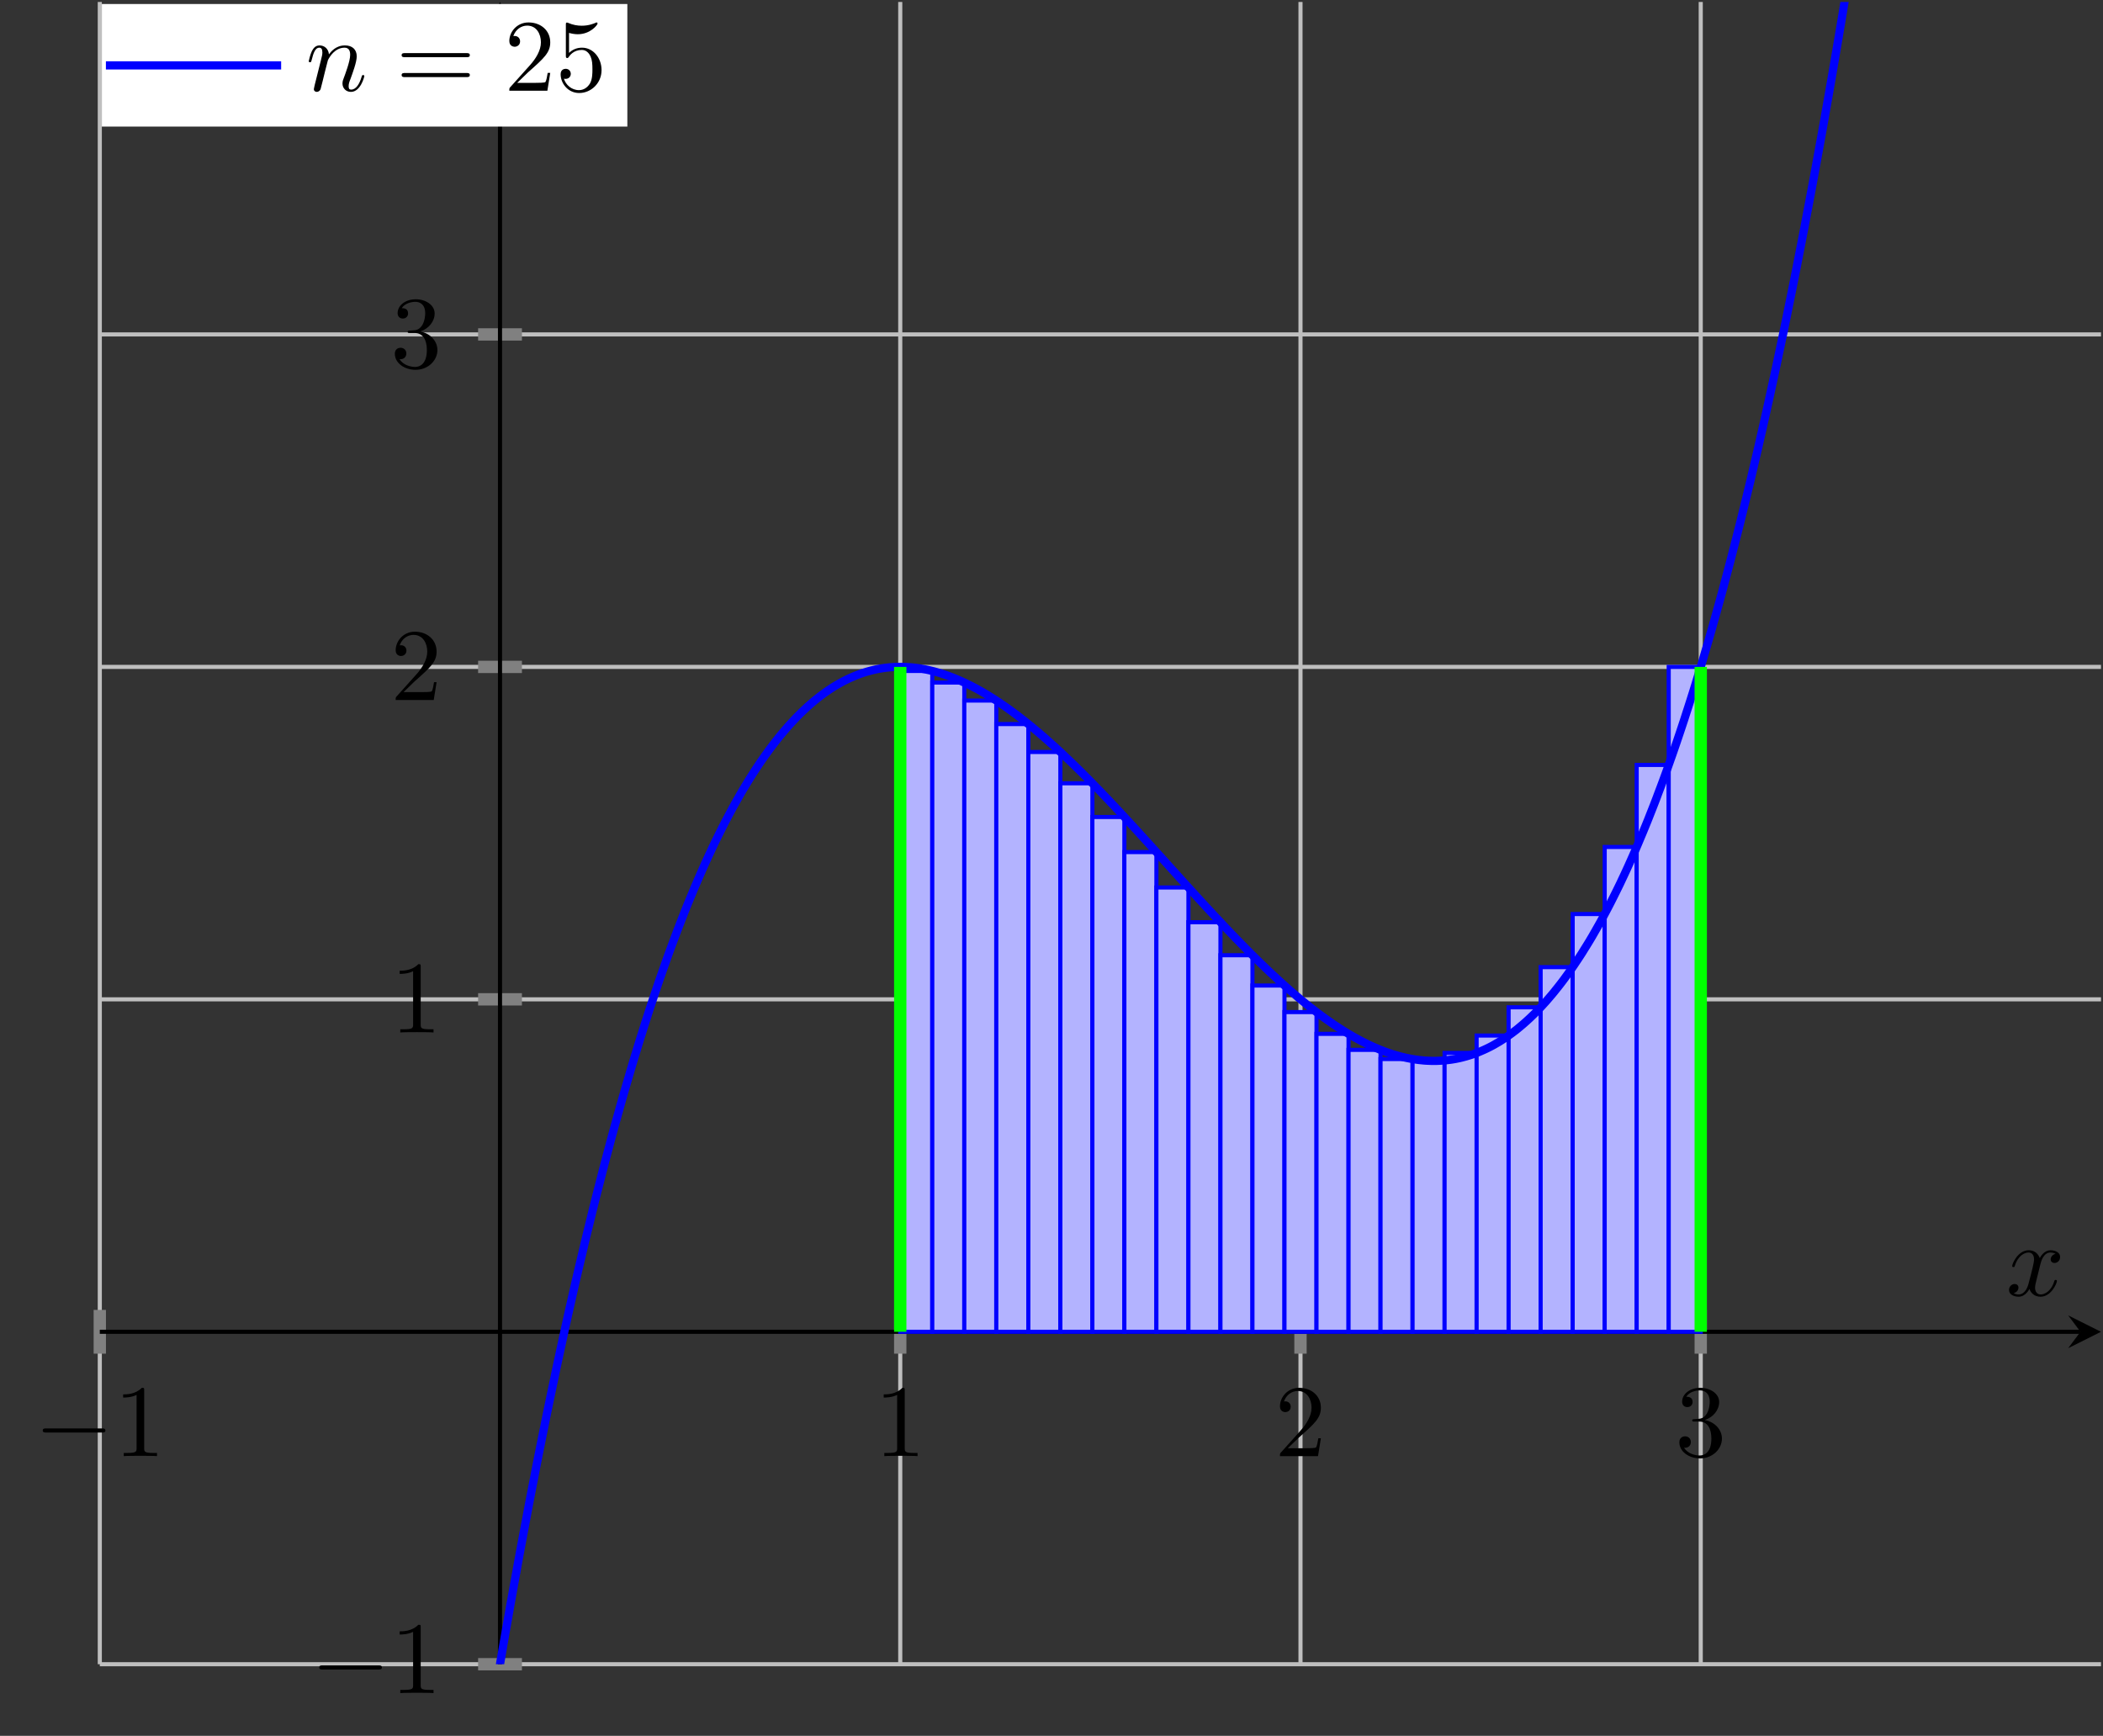 <?xml version='1.0' encoding='UTF-8'?>
<!-- This file was generated by dvisvgm 3.2.2 -->
<svg version='1.1' xmlns='http://www.w3.org/2000/svg' xmlns:xlink='http://www.w3.org/1999/xlink' width='306.234pt' height='252.803pt' viewBox='0 -168.535 204.156 168.535'>
<rect x="0" y="-168.535" width="204.156" height="168.535" fill="#333333" stroke="none"/>
<defs>
<clipPath id='clip1'>
<path d='M9.688 6.953H203.961V168.344H9.688Z'/>
</clipPath>
</defs>
<g id='page1'>
<g transform='matrix(1 0 0 -1 0 0)'>
<path d='M9.688 6.953V168.344M87.394 6.953V168.344M126.25 6.953V168.344M165.105 6.953V168.344' stroke='#bfbfbf' fill='none' stroke-width='.399' stroke-miterlimit='10'/>
<path d='M9.688 6.953H203.961M9.688 71.508H203.961M9.688 103.785H203.961M9.688 136.066H203.961' stroke='#bfbfbf' fill='none' stroke-width='.399' stroke-miterlimit='10'/>
<path d='M9.688 37.105V41.355M87.394 37.105V41.355M126.25 37.105V41.355M165.105 37.105V41.355' stroke='#808080' fill='none' stroke-width='1.196' stroke-miterlimit='10'/>
<path d='M46.414 6.953H50.668M46.414 71.508H50.668M46.414 103.785H50.668M46.414 136.066H50.668' stroke='#808080' fill='none' stroke-width='1.196' stroke-miterlimit='10'/>
<path d='M9.688 39.23H201.969' stroke='#000' fill='none' stroke-width='.399' stroke-miterlimit='10'/>
<path d='M203.961 39.23L200.773 40.824L201.969 39.23L200.773 37.637'/>
<path d='M48.539 6.953V166.352' stroke='#000' fill='none' stroke-width='.399' stroke-miterlimit='10'/>
<path d='M48.539 168.344L46.945 165.156L48.539 166.352L50.133 165.156'/>
<path d='M9.883 29.448C10.053 29.448 10.232 29.448 10.232 29.648C10.232 29.847 10.053 29.847 9.883 29.847H4.496C4.327 29.847 4.148 29.847 4.148 29.648C4.148 29.448 4.327 29.448 4.496 29.448H9.883Z'/>
<path d='M13.997 33.531C13.997 33.77 13.997 33.79 13.768 33.79C13.15 33.153 12.274 33.153 11.955 33.153V32.844C12.155 32.844 12.742 32.844 13.26 33.103V27.945C13.26 27.586 13.23 27.467 12.334 27.467H12.015V27.158C12.364 27.188 13.23 27.188 13.628 27.188S14.893 27.188 15.242 27.158V27.467H14.923C14.027 27.467 13.997 27.576 13.997 27.945V33.531Z'/>
<path d='M87.831 33.531C87.831 33.77 87.831 33.79 87.602 33.79C86.984 33.153 86.108 33.153 85.789 33.153V32.844C85.989 32.844 86.576 32.844 87.094 33.103V27.945C87.094 27.586 87.064 27.467 86.168 27.467H85.849V27.158C86.198 27.188 87.064 27.188 87.462 27.188S88.727 27.188 89.075 27.158V27.467H88.757C87.861 27.467 87.831 27.576 87.831 27.945V33.531Z'/>
<path d='M125.023 27.925L126.078 28.95C127.632 30.325 128.229 30.863 128.229 31.858C128.229 32.994 127.333 33.79 126.118 33.79C124.993 33.79 124.256 32.874 124.256 31.988C124.256 31.43 124.754 31.43 124.784 31.43C124.953 31.43 125.301 31.55 125.301 31.958C125.301 32.217 125.122 32.476 124.774 32.476C124.694 32.476 124.674 32.476 124.644 32.466C124.873 33.113 125.411 33.482 125.989 33.482C126.895 33.482 127.323 32.675 127.323 31.858C127.323 31.062 126.825 30.275 126.277 29.658L124.365 27.526C124.256 27.417 124.256 27.397 124.256 27.158H127.951L128.229 28.891H127.981C127.93 28.592 127.861 28.154 127.761 28.005C127.692 27.925 127.034 27.925 126.815 27.925H125.023Z'/>
<path d='M165.5 30.663C166.317 30.932 166.894 31.629 166.894 32.416C166.894 33.233 166.018 33.79 165.062 33.79C164.056 33.79 163.299 33.193 163.299 32.436C163.299 32.107 163.518 31.918 163.807 31.918C164.116 31.918 164.315 32.137 164.315 32.426C164.315 32.924 163.847 32.924 163.698 32.924C164.006 33.412 164.664 33.541 165.022 33.541C165.43 33.541 165.978 33.322 165.978 32.426C165.978 32.306 165.958 31.729 165.699 31.291C165.4 30.813 165.062 30.783 164.813 30.773C164.733 30.763 164.494 30.743 164.425 30.743C164.345 30.733 164.275 30.723 164.275 30.624C164.275 30.514 164.345 30.514 164.514 30.514H164.952C165.769 30.514 166.137 29.837 166.137 28.861C166.137 27.506 165.45 27.218 165.012 27.218C164.584 27.218 163.837 27.387 163.488 27.975C163.837 27.925 164.146 28.144 164.146 28.522C164.146 28.881 163.877 29.08 163.588 29.08C163.349 29.08 163.03 28.94 163.03 28.502C163.03 27.596 163.956 26.939 165.042 26.939C166.257 26.939 167.163 27.845 167.163 28.861C167.163 29.677 166.536 30.454 165.5 30.663Z'/>
<path d='M36.727 6.441C36.896 6.441 37.075 6.441 37.075 6.641C37.075 6.84 36.896 6.84 36.727 6.84H31.339C31.17 6.84 30.991 6.84 30.991 6.641C30.991 6.441 31.17 6.441 31.339 6.441H36.727Z'/>
<path d='M40.841 10.524C40.841 10.764 40.841 10.784 40.612 10.784C39.994 10.146 39.118 10.146 38.799 10.146V9.837C38.999 9.837 39.586 9.837 40.104 10.096V4.938C40.104 4.579 40.074 4.46 39.178 4.46H38.859V4.151C39.208 4.181 40.074 4.181 40.472 4.181C40.871 4.181 41.737 4.181 42.086 4.151V4.46H41.767C40.871 4.46 40.841 4.569 40.841 4.938V10.524Z'/>
<path d='M40.841 74.665C40.841 74.905 40.841 74.925 40.612 74.925C39.994 74.287 39.118 74.287 38.799 74.287V73.978C38.999 73.978 39.586 73.978 40.104 74.237V69.079C40.104 68.72 40.074 68.601 39.178 68.601H38.859V68.292C39.208 68.322 40.074 68.322 40.472 68.322C40.871 68.322 41.737 68.322 42.086 68.292V68.601H41.767C40.871 68.601 40.841 68.71 40.841 69.079V74.665Z'/>
<path d='M39.178 101.337L40.233 102.363C41.787 103.737 42.384 104.275 42.384 105.27C42.384 106.406 41.488 107.203 40.273 107.203C39.148 107.203 38.411 106.286 38.411 105.4C38.411 104.842 38.909 104.842 38.939 104.842C39.108 104.842 39.456 104.962 39.456 105.37C39.456 105.629 39.277 105.888 38.929 105.888C38.849 105.888 38.829 105.888 38.799 105.878C39.028 106.525 39.566 106.894 40.144 106.894C41.05 106.894 41.478 106.087 41.478 105.27C41.478 104.474 40.98 103.687 40.432 103.07L38.521 100.938C38.411 100.829 38.411 100.809 38.411 100.57H42.106L42.384 102.303H42.136C42.086 102.004 42.016 101.566 41.916 101.417C41.847 101.337 41.189 101.337 40.97 101.337H39.178Z'/>
<path d='M40.801 136.353C41.618 136.622 42.195 137.319 42.195 138.106C42.195 138.923 41.319 139.48 40.363 139.48C39.357 139.48 38.6 138.883 38.6 138.126C38.6 137.797 38.819 137.608 39.108 137.608C39.417 137.608 39.616 137.827 39.616 138.116C39.616 138.614 39.148 138.614 38.999 138.614C39.307 139.102 39.965 139.231 40.323 139.231C40.731 139.231 41.279 139.012 41.279 138.116C41.279 137.996 41.259 137.419 41 136.981C40.701 136.503 40.363 136.473 40.114 136.463C40.034 136.453 39.795 136.433 39.726 136.433C39.646 136.423 39.576 136.413 39.576 136.314C39.576 136.204 39.646 136.204 39.815 136.204H40.253C41.07 136.204 41.438 135.527 41.438 134.551C41.438 133.196 40.751 132.908 40.313 132.908C39.885 132.908 39.138 133.077 38.789 133.665C39.138 133.615 39.447 133.834 39.447 134.212C39.447 134.571 39.178 134.77 38.889 134.77C38.65 134.77 38.331 134.63 38.331 134.192C38.331 133.286 39.257 132.629 40.343 132.629C41.558 132.629 42.464 133.535 42.464 134.551C42.464 135.367 41.837 136.144 40.801 136.353Z'/>
<path d='M87.394 39.23V103.391H90.504V39.23Z' fill='#b3b3ff' clip-path='url(#clip1)'/>
<path d='M87.394 39.23V103.391H90.504V39.23Z' stroke='#00f' fill='none' stroke-width='.399' stroke-miterlimit='10' clip-path='url(#clip1)'/>
<path d='M90.504 39.23V102.266H93.613V39.23Z' fill='#b3b3ff' clip-path='url(#clip1)'/>
<path d='M90.504 39.23V102.266H93.613V39.23Z' stroke='#00f' fill='none' stroke-width='.399' stroke-miterlimit='10' clip-path='url(#clip1)'/>
<path d='M93.613 39.23V100.516H96.719V39.23Z' fill='#b3b3ff' clip-path='url(#clip1)'/>
<path d='M93.613 39.23V100.516H96.719V39.23Z' stroke='#00f' fill='none' stroke-width='.399' stroke-miterlimit='10' clip-path='url(#clip1)'/>
<path d='M96.719 39.23V98.234H99.828V39.23Z' fill='#b3b3ff' clip-path='url(#clip1)'/>
<path d='M96.719 39.23V98.234H99.828V39.23Z' stroke='#00f' fill='none' stroke-width='.399' stroke-miterlimit='10' clip-path='url(#clip1)'/>
<path d='M99.828 39.23V95.523H102.938V39.23Z' fill='#b3b3ff' clip-path='url(#clip1)'/>
<path d='M99.828 39.23V95.523H102.938V39.23Z' stroke='#00f' fill='none' stroke-width='.399' stroke-miterlimit='10' clip-path='url(#clip1)'/>
<path d='M102.938 39.23V92.484H106.047V39.23Z' fill='#b3b3ff' clip-path='url(#clip1)'/>
<path d='M102.938 39.23V92.484H106.047V39.23Z' stroke='#00f' fill='none' stroke-width='.399' stroke-miterlimit='10' clip-path='url(#clip1)'/>
<path d='M106.047 39.23V89.211H109.152V39.23Z' fill='#b3b3ff' clip-path='url(#clip1)'/>
<path d='M106.047 39.23V89.211H109.152V39.23Z' stroke='#00f' fill='none' stroke-width='.399' stroke-miterlimit='10' clip-path='url(#clip1)'/>
<path d='M109.152 39.23V85.805H112.262V39.23Z' fill='#b3b3ff' clip-path='url(#clip1)'/>
<path d='M109.152 39.23V85.805H112.262V39.23Z' stroke='#00f' fill='none' stroke-width='.399' stroke-miterlimit='10' clip-path='url(#clip1)'/>
<path d='M112.262 39.23V82.367H115.371V39.23Z' fill='#b3b3ff' clip-path='url(#clip1)'/>
<path d='M112.262 39.23V82.367H115.371V39.23Z' stroke='#00f' fill='none' stroke-width='.399' stroke-miterlimit='10' clip-path='url(#clip1)'/>
<path d='M115.371 39.23V78.996H118.48V39.23Z' fill='#b3b3ff' clip-path='url(#clip1)'/>
<path d='M115.371 39.23V78.996H118.48V39.23Z' stroke='#00f' fill='none' stroke-width='.399' stroke-miterlimit='10' clip-path='url(#clip1)'/>
<path d='M118.48 39.23V75.789H121.586V39.23Z' fill='#b3b3ff' clip-path='url(#clip1)'/>
<path d='M118.48 39.23V75.789H121.586V39.23Z' stroke='#00f' fill='none' stroke-width='.399' stroke-miterlimit='10' clip-path='url(#clip1)'/>
<path d='M121.586 39.23V72.848H124.695V39.23Z' fill='#b3b3ff' clip-path='url(#clip1)'/>
<path d='M121.586 39.23V72.848H124.695V39.23Z' stroke='#00f' fill='none' stroke-width='.399' stroke-miterlimit='10' clip-path='url(#clip1)'/>
<path d='M124.695 39.23V70.27H127.805V39.23Z' fill='#b3b3ff' clip-path='url(#clip1)'/>
<path d='M124.695 39.23V70.27H127.805V39.23Z' stroke='#00f' fill='none' stroke-width='.399' stroke-miterlimit='10' clip-path='url(#clip1)'/>
<path d='M127.805 39.23V68.156H130.914V39.23Z' fill='#b3b3ff' clip-path='url(#clip1)'/>
<path d='M127.805 39.23V68.156H130.914V39.23Z' stroke='#00f' fill='none' stroke-width='.399' stroke-miterlimit='10' clip-path='url(#clip1)'/>
<path d='M130.914 39.23V66.602H134.02V39.23Z' fill='#b3b3ff' clip-path='url(#clip1)'/>
<path d='M130.914 39.23V66.602H134.02V39.23Z' stroke='#00f' fill='none' stroke-width='.399' stroke-miterlimit='10' clip-path='url(#clip1)'/>
<path d='M134.02 39.23V65.711H137.129V39.23Z' fill='#b3b3ff' clip-path='url(#clip1)'/>
<path d='M134.02 39.23V65.711H137.129V39.23Z' stroke='#00f' fill='none' stroke-width='.399' stroke-miterlimit='10' clip-path='url(#clip1)'/>
<path d='M137.129 39.23V65.578H140.238V39.23Z' fill='#b3b3ff' clip-path='url(#clip1)'/>
<path d='M137.129 39.23V65.578H140.238V39.23Z' stroke='#00f' fill='none' stroke-width='.399' stroke-miterlimit='10' clip-path='url(#clip1)'/>
<path d='M140.238 39.23V66.305H143.348V39.23Z' fill='#b3b3ff' clip-path='url(#clip1)'/>
<path d='M140.238 39.23V66.305H143.348V39.23Z' stroke='#00f' fill='none' stroke-width='.399' stroke-miterlimit='10' clip-path='url(#clip1)'/>
<path d='M143.348 39.23V67.992H146.453V39.23Z' fill='#b3b3ff' clip-path='url(#clip1)'/>
<path d='M143.348 39.23V67.992H146.453V39.23Z' stroke='#00f' fill='none' stroke-width='.399' stroke-miterlimit='10' clip-path='url(#clip1)'/>
<path d='M146.453 39.23V70.734H149.562V39.23Z' fill='#b3b3ff' clip-path='url(#clip1)'/>
<path d='M146.453 39.23V70.734H149.562V39.23Z' stroke='#00f' fill='none' stroke-width='.399' stroke-miterlimit='10' clip-path='url(#clip1)'/>
<path d='M149.562 39.23V74.633H152.672V39.23Z' fill='#b3b3ff' clip-path='url(#clip1)'/>
<path d='M149.562 39.23V74.633H152.672V39.23Z' stroke='#00f' fill='none' stroke-width='.399' stroke-miterlimit='10' clip-path='url(#clip1)'/>
<path d='M152.672 39.23V79.789H155.781V39.23Z' fill='#b3b3ff' clip-path='url(#clip1)'/>
<path d='M152.672 39.23V79.789H155.781V39.23Z' stroke='#00f' fill='none' stroke-width='.399' stroke-miterlimit='10' clip-path='url(#clip1)'/>
<path d='M155.781 39.23V86.301H158.887V39.23Z' fill='#b3b3ff' clip-path='url(#clip1)'/>
<path d='M155.781 39.23V86.301H158.887V39.23Z' stroke='#00f' fill='none' stroke-width='.399' stroke-miterlimit='10' clip-path='url(#clip1)'/>
<path d='M158.887 39.23V94.266H161.996V39.23Z' fill='#b3b3ff' clip-path='url(#clip1)'/>
<path d='M158.887 39.23V94.266H161.996V39.23Z' stroke='#00f' fill='none' stroke-width='.399' stroke-miterlimit='10' clip-path='url(#clip1)'/>
<path d='M161.996 39.23V103.785H165.105V39.23Z' fill='#b3b3ff' clip-path='url(#clip1)'/>
<path d='M161.996 39.23V103.785H165.105V39.23Z' stroke='#00f' fill='none' stroke-width='.399' stroke-miterlimit='10' clip-path='url(#clip1)'/>
<path d='M9.688-412.668L9.879-409.441L10.074-406.23L10.27-403.031L10.465-399.848L10.66-396.672L10.852-393.512L11.047-390.363L11.242-387.231L11.438-384.109L11.629-381L11.824-377.902L12.02-374.82L12.215-371.746L12.41-368.688L12.602-365.644L12.797-362.609L12.992-359.59L13.188-356.578L13.383-353.586L13.574-350.602L13.77-347.629L13.965-344.672L14.16-341.727L14.352-338.793L14.547-335.871L14.742-332.961L14.938-330.062L15.133-327.18L15.324-324.309L15.52-321.449L15.715-318.602L15.91-315.766L16.102-312.941L16.297-310.129L16.492-307.332L16.688-304.543L16.883-301.77L17.074-299.004L17.27-296.254L17.465-293.516L17.66-290.789L17.855-288.074L18.047-285.371L18.242-282.68L18.438-280L18.633-277.332L18.824-274.676L19.02-272.031L19.215-269.398L19.41-266.777L19.605-264.172L19.797-261.574L19.992-258.988L20.188-256.414L20.383-253.852L20.578-251.301L20.77-248.762L20.965-246.234L21.16-243.719L21.355-241.215L21.547-238.723L21.742-236.242L21.938-233.773L22.133-231.313L22.328-228.867L22.52-226.43L22.715-224.008L22.91-221.594L23.105-219.191L23.297-216.801L23.492-214.422L23.688-212.055L23.883-209.695L24.078-207.352L24.27-205.016L24.465-202.691L24.66-200.379L24.855-198.078L25.051-195.789L25.242-193.508L25.438-191.242L25.633-188.984L25.828-186.738L26.02-184.5L26.215-182.277L26.41-180.063L26.605-177.859L26.801-175.668L26.992-173.488L27.188-171.316L27.383-169.156L27.578-167.008L27.773-164.871L27.965-162.742L28.16-160.625L28.355-158.52L28.551-156.422L28.742-154.34L28.938-152.262L29.133-150.199L29.328-148.145L29.523-146.102L29.715-144.07L29.91-142.047L30.105-140.035L30.301-138.035L30.492-136.043L30.688-134.063L30.883-132.094L31.078-130.133L31.273-128.184L31.465-126.242L31.66-124.316L31.855-122.395L32.051-120.488L32.246-118.59L32.438-116.699L32.633-114.82L32.828-112.953L33.023-111.094L33.215-109.246L33.41-107.406L33.605-105.578L33.801-103.762L33.996-101.953L34.188-100.152L34.383-98.363L34.578-96.586L34.773-94.816L34.969-93.055L35.16-91.309L35.355-89.566L35.551-87.836L35.746-86.117L35.938-84.406L36.133-82.707L36.328-81.016L36.523-79.332L36.719-77.66L36.91-75.996L37.105-74.344L37.301-72.699L37.496-71.066L37.688-69.441L37.883-67.828L38.078-66.223L38.273-64.625L38.469-63.039L38.66-61.461L38.855-59.891L39.051-58.332L39.246-56.785L39.441-55.242L39.633-53.711L39.828-52.191L40.023-50.676L40.219-49.172L40.41-47.68L40.605-46.191L40.801-44.715L40.996-43.25L41.191-41.789L41.383-40.34L41.578-38.902L41.773-37.469L41.969-36.047L42.164-34.633L42.355-33.23L42.551-31.832L42.746-30.445L42.941-29.066L43.133-27.699L43.328-26.336L43.523-24.984L43.719-23.641L43.914-22.309L44.105-20.98L44.301-19.664L44.496-18.355L44.691-17.055L44.883-15.766L45.078-14.48L45.273-13.207L45.469-11.941L45.664-10.684L45.855-9.434L46.051-8.195L46.246-6.961L46.441-5.738L46.637-4.523L46.828-3.316L47.023-2.117L47.219-.926L47.414 .254L47.605 1.43L47.801 2.598L47.996 3.754L48.191 4.902L48.387 6.043L48.578 7.176L48.773 8.305L48.969 9.422L49.164 10.527L49.359 11.629L49.551 12.723L49.746 13.809L49.941 14.887L50.137 15.957L50.328 17.016L50.523 18.07L50.719 19.117L50.914 20.152L51.109 21.184L51.301 22.207L51.496 23.223L51.691 24.227L51.887 25.227L52.078 26.219L52.273 27.203L52.469 28.18L52.664 29.148L52.859 30.109L53.051 31.062L53.246 32.008L53.441 32.945L53.637 33.879L53.832 34.801L54.023 35.719L54.219 36.625L54.414 37.527L54.609 38.422L54.801 39.309L54.996 40.187L55.191 41.062L55.387 41.926L55.582 42.785L55.773 43.633L55.969 44.477L56.164 45.312L56.359 46.141L56.555 46.965L56.746 47.777L56.941 48.586L57.137 49.387L57.332 50.18L57.523 50.969L57.719 51.746L57.914 52.52L58.109 53.285L58.305 54.047L58.496 54.797L58.691 55.543L58.887 56.281L59.082 57.012L59.273 57.738L59.469 58.457L59.664 59.168L59.859 59.871L60.055 60.57L60.246 61.262L60.441 61.945L60.637 62.625L60.832 63.297L61.027 63.961L61.219 64.621L61.414 65.273L61.609 65.918L61.805 66.559L61.996 67.187L62.191 67.816L62.387 68.434L62.582 69.051L62.777 69.656L62.969 70.258L63.164 70.852L63.359 71.441L63.555 72.023L63.75 72.598L63.941 73.168L64.137 73.73L64.332 74.289L64.527 74.84L64.719 75.387L64.914 75.926L65.109 76.457L65.305 76.984L65.5 77.504L65.691 78.02L65.887 78.531L66.082 79.035L66.277 79.531L66.469 80.023L66.664 80.508L66.859 80.988L67.055 81.461L67.25 81.93L67.441 82.395L67.637 82.848L67.832 83.301L68.027 83.746L68.223 84.187L68.414 84.621L68.609 85.047L68.805 85.473L69 85.887L69.191 86.301L69.387 86.707L69.582 87.109L69.777 87.504L69.973 87.895L70.164 88.277L70.359 88.656L70.555 89.031L70.75 89.398L70.945 89.762L71.137 90.121L71.332 90.473L71.527 90.82L71.723 91.164L71.914 91.5L72.109 91.832L72.305 92.156L72.5 92.48L72.695 92.797L72.887 93.105L73.082 93.414L73.277 93.715L73.473 94.012L73.664 94.301L73.859 94.59L74.055 94.871L74.25 95.148L74.445 95.418L74.637 95.684L74.832 95.945L75.027 96.203L75.223 96.457L75.418 96.703L75.609 96.949L75.805 97.187L76 97.418L76.195 97.648L76.387 97.871L76.582 98.094L76.777 98.309L76.973 98.516L77.168 98.723L77.359 98.926L77.555 99.121L77.75 99.316L77.945 99.504L78.141 99.687L78.332 99.867L78.527 100.039L78.723 100.211L78.918 100.379L79.109 100.539L79.305 100.695L79.5 100.852L79.695 101L79.891 101.145L80.082 101.285L80.277 101.422L80.473 101.555L80.668 101.684L80.859 101.809L81.055 101.93L81.25 102.043L81.445 102.156L81.641 102.266L81.832 102.371L82.027 102.469L82.223 102.566L82.418 102.66L82.613 102.746L82.805 102.832L83 102.914L83.195 102.992L83.391 103.066L83.582 103.137L83.777 103.203L83.973 103.266L84.168 103.324L84.363 103.379L84.555 103.43L84.75 103.477L84.945 103.523L85.141 103.562L85.336 103.602L85.527 103.633L85.723 103.664L85.918 103.691L86.113 103.715L86.305 103.734L86.5 103.754L86.695 103.766L86.891 103.777L87.086 103.781L87.277 103.785H87.473H87.668L87.863 103.777L88.059 103.77L88.25 103.754L88.445 103.742L88.641 103.723L88.836 103.699L89.027 103.676L89.223 103.648L89.418 103.617L89.613 103.582L89.809 103.547L90 103.508L90.195 103.465L90.391 103.418L90.586 103.371L90.777 103.32L90.973 103.266L91.168 103.207L91.363 103.148L91.559 103.086L91.75 103.02L91.945 102.953L92.141 102.883L92.336 102.809L92.531 102.734L92.723 102.656L92.918 102.574L93.113 102.492L93.309 102.406L93.5 102.316L93.695 102.227L93.891 102.133L94.086 102.039L94.281 101.941L94.473 101.84L94.668 101.738L94.863 101.633L95.059 101.523L95.254 101.414L95.445 101.301L95.641 101.187L95.836 101.07L96.031 100.953L96.223 100.832L96.418 100.711L96.613 100.586L96.809 100.457L97.004 100.328L97.195 100.195L97.391 100.062L97.586 99.93L97.781 99.793L97.973 99.652L98.168 99.512L98.363 99.367L98.559 99.223L98.754 99.078L98.945 98.93L99.141 98.777L99.336 98.625L99.531 98.473L99.727 98.316L99.918 98.16L100.113 98.004L100.309 97.84L100.504 97.68L100.695 97.516L100.891 97.352L101.086 97.184L101.281 97.016L101.477 96.848L101.668 96.676L101.863 96.5L102.059 96.328L102.254 96.152L102.449 95.977L102.641 95.797L102.836 95.617L103.031 95.437L103.227 95.254L103.418 95.07L103.613 94.887L103.809 94.699L104.004 94.512L104.199 94.324L104.391 94.137L104.586 93.945L104.781 93.754L104.977 93.562L105.168 93.367L105.363 93.172L105.559 92.977L105.754 92.781L105.949 92.582L106.141 92.383L106.336 92.184L106.531 91.984L106.727 91.785L106.922 91.582L107.113 91.379L107.309 91.176L107.504 90.973L107.699 90.766L107.891 90.559L108.086 90.355L108.281 90.148L108.477 89.937L108.672 89.73L108.863 89.523L109.059 89.312L109.254 89.102L109.449 88.891L109.644 88.68L109.836 88.469L110.031 88.258L110.227 88.047L110.422 87.832L110.613 87.621L110.809 87.406L111.004 87.195L111.199 86.98L111.395 86.766L111.586 86.551L111.781 86.336L111.977 86.121L112.172 85.906L112.363 85.691L112.559 85.477L112.754 85.262L112.949 85.047L113.145 84.832L113.336 84.617L113.531 84.402L113.727 84.184L113.922 83.969L114.117 83.754L114.309 83.539L114.504 83.324L114.699 83.109L114.895 82.895L115.086 82.68L115.281 82.465L115.477 82.254L115.672 82.039L115.867 81.824L116.059 81.613L116.254 81.398L116.449 81.187L116.645 80.973L116.84 80.762L117.031 80.551L117.227 80.34L117.422 80.129L117.617 79.922L117.809 79.711L118.004 79.504L118.199 79.297L118.395 79.09L118.59 78.883L118.781 78.676L118.977 78.469L119.172 78.266L119.367 78.062L119.559 77.859L119.754 77.656L119.949 77.453L120.145 77.254L120.34 77.055L120.531 76.855L120.727 76.656L120.922 76.457L121.117 76.262L121.313 76.066L121.504 75.871L121.699 75.68L121.895 75.488L122.09 75.297L122.281 75.105L122.477 74.918L122.672 74.73L122.867 74.543L123.063 74.359L123.254 74.172L123.449 73.992L123.645 73.809L123.84 73.629L124.035 73.449L124.227 73.27L124.422 73.094L124.617 72.922L124.813 72.746L125.004 72.574L125.199 72.402L125.395 72.234L125.59 72.066L125.785 71.902L125.977 71.734L126.172 71.574L126.367 71.41L126.563 71.254L126.754 71.094L126.949 70.937L127.145 70.781L127.34 70.629L127.535 70.48L127.727 70.328L127.922 70.18L128.117 70.035L128.313 69.891L128.508 69.75L128.699 69.609L128.895 69.473L129.09 69.336L129.285 69.199L129.477 69.066L129.672 68.937L129.867 68.809L130.063 68.684L130.258 68.559L130.449 68.437L130.645 68.316L130.84 68.199L131.035 68.082L131.23 67.969L131.422 67.859L131.617 67.75L131.813 67.645L132.008 67.539L132.199 67.437L132.395 67.34L132.59 67.242L132.785 67.148L132.98 67.055L133.172 66.965L133.367 66.879L133.563 66.793L133.758 66.711L133.949 66.629L134.145 66.555L134.34 66.477L134.535 66.406L134.73 66.336L134.922 66.27L135.117 66.207L135.313 66.145L135.508 66.086L135.703 66.031L135.895 65.977L136.09 65.93L136.285 65.883L136.48 65.836L136.672 65.797L136.867 65.758L137.063 65.723L137.258 65.687L137.453 65.66L137.645 65.633L137.84 65.609L138.035 65.59L138.23 65.57L138.426 65.555L138.617 65.547L138.812 65.539L139.008 65.531H139.203H139.395L139.59 65.539L139.785 65.547L139.98 65.559L140.176 65.57L140.367 65.59L140.562 65.613L140.758 65.637L140.953 65.664L141.145 65.695L141.34 65.73L141.535 65.77L141.73 65.812L141.926 65.859L142.117 65.91L142.312 65.961L142.508 66.02L142.703 66.078L142.898 66.141L143.09 66.211L143.285 66.281L143.48 66.355L143.676 66.437L143.867 66.52L144.062 66.605L144.258 66.695L144.453 66.789L144.648 66.887L144.84 66.988L145.035 67.094L145.23 67.207L145.426 67.32L145.621 67.437L145.812 67.559L146.008 67.684L146.203 67.816L146.398 67.949L146.59 68.09L146.785 68.23L146.98 68.379L147.176 68.527L147.371 68.684L147.562 68.844L147.758 69.008L147.953 69.176L148.148 69.348L148.34 69.523L148.535 69.703L148.73 69.891L148.926 70.078L149.121 70.273L149.312 70.473L149.508 70.676L149.703 70.883L149.898 71.098L150.094 71.312L150.285 71.535L150.48 71.762L150.676 71.992L150.871 72.227L151.062 72.469L151.258 72.711L151.453 72.961L151.648 73.215L151.844 73.477L152.035 73.738L152.23 74.008L152.426 74.281L152.621 74.559L152.816 74.844L153.008 75.133L153.203 75.426L153.398 75.723L153.594 76.027L153.785 76.336L153.98 76.648L154.176 76.965L154.371 77.289L154.566 77.617L154.758 77.953L154.953 78.293L155.148 78.637L155.344 78.984L155.539 79.34L155.73 79.699L155.926 80.066L156.121 80.437L156.316 80.812L156.508 81.191L156.703 81.582L156.898 81.973L157.094 82.371L157.289 82.773L157.48 83.18L157.676 83.594L157.871 84.016L158.066 84.441L158.258 84.871L158.453 85.309L158.648 85.75L158.844 86.195L159.039 86.652L159.23 87.109L159.426 87.574L159.621 88.043L159.816 88.52L160.012 89.004L160.203 89.492L160.398 89.984L160.594 90.484L160.789 90.992L160.98 91.504L161.176 92.02L161.371 92.543L161.566 93.074L161.762 93.609L161.953 94.148L162.148 94.699L162.344 95.25L162.539 95.812L162.734 96.379L162.926 96.949L163.121 97.527L163.316 98.113L163.512 98.703L163.703 99.301L163.898 99.902L164.094 100.512L164.289 101.129L164.484 101.75L164.676 102.379L164.871 103.016L165.066 103.656L165.262 104.305L165.453 104.961L165.648 105.621L165.844 106.289L166.039 106.965L166.234 107.645L166.426 108.332L166.621 109.027L166.816 109.727L167.012 110.434L167.207 111.148L167.398 111.867L167.594 112.598L167.789 113.332L167.984 114.074L168.176 114.82L168.371 115.574L168.566 116.336L168.762 117.105L168.957 117.883L169.148 118.664L169.344 119.453L169.539 120.25L169.734 121.055L169.93 121.863L170.121 122.68L170.316 123.508L170.512 124.34L170.707 125.176L170.898 126.023L171.094 126.875L171.289 127.738L171.484 128.605L171.68 129.48L171.871 130.363L172.066 131.254L172.262 132.148L172.457 133.055L172.648 133.965L172.844 134.883L173.039 135.812L173.234 136.746L173.43 137.687L173.621 138.637L173.816 139.594L174.012 140.555L174.207 141.527L174.402 142.508L174.594 143.496L174.789 144.488L174.984 145.492L175.18 146.5L175.371 147.52L175.566 148.543L175.762 149.578L175.957 150.617L176.152 151.668L176.344 152.727L176.539 153.789L176.734 154.863L176.93 155.941L177.125 157.031L177.316 158.125L177.512 159.23L177.707 160.344L177.902 161.465L178.094 162.594L178.289 163.73L178.484 164.875L178.68 166.027L178.875 167.187L179.066 168.355L179.262 169.535L179.457 170.719L179.652 171.914L179.844 173.117L180.039 174.324L180.234 175.543L180.43 176.773L180.625 178.008L180.816 179.25L181.012 180.504L181.207 181.766L181.402 183.035L181.598 184.312L181.789 185.598L181.984 186.895L182.18 188.195L182.375 189.508L182.566 190.828L182.762 192.16L182.957 193.496L183.152 194.844L183.348 196.199L183.539 197.562L183.734 198.934L183.93 200.316L184.125 201.707L184.32 203.105L184.512 204.516L184.707 205.934L184.902 207.359L185.098 208.793L185.289 210.238L185.484 211.691L185.68 213.152L185.875 214.625L186.07 216.105L186.262 217.594L186.457 219.09L186.652 220.598L186.848 222.113L187.039 223.641L187.234 225.176L187.43 226.719L187.625 228.273L187.82 229.836L188.012 231.406L188.207 232.988L188.402 234.582L188.598 236.18L188.793 237.789L188.984 239.41L189.18 241.035L189.375 242.676L189.57 244.32L189.762 245.98L189.957 247.645L190.152 249.32L190.348 251.008L190.543 252.703L190.734 254.406L190.93 256.121L191.125 257.848L191.32 259.578L191.516 261.324L191.707 263.078L191.902 264.84L192.098 266.613L192.293 268.395L192.484 270.187L192.68 271.992L192.875 273.805L193.07 275.625L193.266 277.457L193.457 279.301L193.652 281.152L193.848 283.016L194.043 284.887L194.234 286.77L194.43 288.664L194.625 290.566L194.82 292.48L195.016 294.402L195.207 296.336L195.402 298.281L195.598 300.234L195.793 302.199L195.988 304.172L196.18 306.156L196.375 308.152L196.57 310.156L196.766 312.172L196.957 314.199L197.152 316.238L197.348 318.285L197.543 320.34L197.738 322.41L197.93 324.488L198.125 326.578L198.32 328.676L198.516 330.789L198.711 332.91L198.902 335.043L199.098 337.184L199.293 339.336L199.488 341.5L199.68 343.676L199.875 345.863L200.07 348.059L200.266 350.266L200.461 352.484L200.652 354.711L200.848 356.953L201.043 359.203L201.238 361.465L201.43 363.738L201.625 366.02L201.82 368.316L202.016 370.621L202.211 372.937L202.402 375.266L202.598 377.605L202.793 379.957L202.988 382.316L203.184 384.687L203.375 387.074L203.57 389.469L203.766 391.875L203.961 394.293' stroke='#00f' fill='none' stroke-width='.797' stroke-miterlimit='10' clip-path='url(#clip1)'/>
<path d='M87.394 39.23V103.785' stroke='#0f0' fill='none' stroke-width='1.196' stroke-miterlimit='10' clip-path='url(#clip1)'/>
<path d='M165.105 39.23V103.785' stroke='#0f0' fill='none' stroke-width='1.196' stroke-miterlimit='10' clip-path='url(#clip1)'/>
<path d='M198.069 45.751C198.129 46.01 198.358 46.926 199.055 46.926C199.105 46.926 199.344 46.926 199.553 46.797C199.274 46.747 199.075 46.498 199.075 46.259C199.075 46.1 199.185 45.911 199.453 45.911C199.672 45.911 199.991 46.09 199.991 46.488C199.991 47.006 199.404 47.146 199.065 47.146C198.487 47.146 198.139 46.618 198.019 46.389C197.77 47.046 197.233 47.146 196.944 47.146C195.908 47.146 195.34 45.861 195.34 45.612C195.34 45.512 195.44 45.512 195.46 45.512C195.54 45.512 195.57 45.532 195.59 45.622C195.928 46.678 196.585 46.926 196.924 46.926C197.113 46.926 197.462 46.837 197.462 46.259C197.462 45.951 197.292 45.283 196.924 43.889C196.765 43.272 196.416 42.854 195.978 42.854C195.918 42.854 195.689 42.854 195.48 42.983C195.729 43.033 195.948 43.242 195.948 43.521C195.948 43.79 195.729 43.869 195.58 43.869C195.281 43.869 195.032 43.61 195.032 43.292C195.032 42.834 195.53 42.634 195.968 42.634C196.625 42.634 196.984 43.331 197.014 43.391C197.133 43.023 197.491 42.634 198.089 42.634C199.115 42.634 199.682 43.919 199.682 44.168C199.682 44.268 199.593 44.268 199.563 44.268C199.473 44.268 199.453 44.228 199.433 44.158C199.105 43.092 198.428 42.854 198.109 42.854C197.72 42.854 197.561 43.172 197.561 43.511C197.561 43.73 197.621 43.949 197.73 44.387L198.069 45.751Z'/>
<path d='M56.9 164.32C56.94 164.46 56.94 164.479 56.94 164.549C56.94 164.729 56.8 164.818 56.651 164.818C56.551 164.818 56.392 164.759 56.302 164.609C56.282 164.559 56.203 164.25 56.163 164.071C56.093 163.812 56.023 163.544 55.964 163.274L55.516 161.482C55.476 161.333 55.047 160.636 54.39 160.636C53.882 160.636 53.773 161.074 53.773 161.442C53.773 161.9 53.942 162.518 54.281 163.394C54.44 163.802 54.48 163.912 54.48 164.111C54.48 164.559 54.161 164.928 53.663 164.928C52.717 164.928 52.349 163.484 52.349 163.394C52.349 163.294 52.448 163.294 52.468 163.294C52.568 163.294 52.578 163.314 52.627 163.474C52.897 164.41 53.295 164.709 53.633 164.709C53.713 164.709 53.882 164.709 53.882 164.39C53.882 164.141 53.783 163.882 53.713 163.693C53.315 162.637 53.136 162.069 53.136 161.602C53.136 160.715 53.763 160.416 54.35 160.416C54.739 160.416 55.077 160.586 55.356 160.864C55.227 160.347 55.107 159.859 54.709 159.331C54.45 158.992 54.072 158.704 53.613 158.704C53.474 158.704 53.026 158.734 52.857 159.122C53.016 159.122 53.146 159.122 53.285 159.241C53.384 159.331 53.484 159.46 53.484 159.65C53.484 159.959 53.215 159.998 53.116 159.998C52.887 159.998 52.558 159.839 52.558 159.351C52.558 158.853 52.996 158.484 53.613 158.484C54.639 158.484 55.665 159.391 55.944 160.516L56.9 164.32Z'/>
<path d='M9.887 156.246H60.902V168.145H9.887Z' fill='#fff'/>
<path d='M10.281 162.187H18.789H27.293' stroke='#00f' fill='none' stroke-width='.797' stroke-miterlimit='10'/>
<path d='M30.558 160.311C30.529 160.162 30.469 159.933 30.469 159.883C30.469 159.704 30.608 159.614 30.758 159.614C30.877 159.614 31.056 159.694 31.126 159.893C31.136 159.913 31.255 160.381 31.315 160.63L31.534 161.526C31.594 161.746 31.654 161.965 31.704 162.194C31.744 162.363 31.823 162.652 31.833 162.691C31.982 163 32.51 163.906 33.456 163.906C33.905 163.906 33.994 163.538 33.994 163.21C33.994 162.592 33.506 161.317 33.347 160.889C33.257 160.66 33.247 160.541 33.247 160.431C33.247 159.963 33.596 159.614 34.064 159.614C35 159.614 35.368 161.068 35.368 161.148C35.368 161.248 35.279 161.248 35.249 161.248C35.149 161.248 35.149 161.218 35.1 161.068C34.9 160.391 34.572 159.834 34.084 159.834C33.915 159.834 33.845 159.933 33.845 160.162C33.845 160.411 33.934 160.65 34.024 160.869C34.213 161.397 34.631 162.492 34.631 163.06C34.631 163.727 34.203 164.126 33.486 164.126C32.59 164.126 32.102 163.488 31.933 163.259C31.883 163.817 31.475 164.126 31.016 164.126C30.558 164.126 30.369 163.737 30.27 163.558C30.11 163.219 29.971 162.632 29.971 162.592C29.971 162.492 30.07 162.492 30.09 162.492C30.19 162.492 30.2 162.502 30.26 162.721C30.429 163.429 30.628 163.906 30.987 163.906C31.186 163.906 31.295 163.777 31.295 163.448C31.295 163.239 31.265 163.13 31.136 162.612L30.558 160.311Z'/>
<path d='M45.272 162.981C45.421 162.981 45.61 162.981 45.61 163.18S45.421 163.379 45.282 163.379H39.316C39.177 163.379 38.988 163.379 38.988 163.18S39.177 162.981 39.326 162.981H45.272ZM45.282 161.048C45.421 161.048 45.61 161.048 45.61 161.248C45.61 161.447 45.421 161.447 45.272 161.447H39.326C39.177 161.447 38.988 161.447 38.988 161.248C38.988 161.048 39.177 161.048 39.316 161.048H45.282Z'/>
<path d='M50.21 160.491L51.266 161.516C52.819 162.891 53.417 163.429 53.417 164.424C53.417 165.56 52.521 166.356 51.306 166.356C50.181 166.356 49.444 165.44 49.444 164.554C49.444 163.996 49.942 163.996 49.971 163.996C50.141 163.996 50.489 164.116 50.489 164.524C50.489 164.783 50.31 165.042 49.961 165.042C49.882 165.042 49.862 165.042 49.832 165.032C50.061 165.679 50.599 166.048 51.176 166.048C52.083 166.048 52.511 165.241 52.511 164.424C52.511 163.628 52.013 162.841 51.465 162.224L49.553 160.092C49.444 159.983 49.444 159.963 49.444 159.724H53.138L53.417 161.457H53.168C53.118 161.158 53.048 160.72 52.949 160.571C52.879 160.491 52.222 160.491 52.003 160.491H50.21ZM58.398 161.726C58.398 162.911 57.582 163.906 56.506 163.906C56.028 163.906 55.6 163.747 55.241 163.399V165.341C55.441 165.281 55.769 165.211 56.088 165.211C57.313 165.211 58.01 166.117 58.01 166.247C58.01 166.306 57.98 166.356 57.91 166.356C57.9 166.356 57.88 166.356 57.831 166.326C57.632 166.237 57.144 166.038 56.476 166.038C56.078 166.038 55.62 166.107 55.152 166.316C55.072 166.346 55.052 166.346 55.032 166.346C54.933 166.346 54.933 166.267 54.933 166.107V163.16C54.933 162.981 54.933 162.901 55.072 162.901C55.142 162.901 55.162 162.931 55.202 162.99C55.311 163.15 55.68 163.687 56.486 163.687C57.004 163.687 57.253 163.229 57.333 163.05C57.492 162.682 57.512 162.293 57.512 161.795C57.512 161.447 57.512 160.849 57.273 160.431C57.034 160.043 56.665 159.784 56.208 159.784C55.48 159.784 54.913 160.311 54.743 160.899C54.773 160.889 54.803 160.879 54.913 160.879C55.241 160.879 55.411 161.128 55.411 161.367S55.241 161.855 54.913 161.855C54.773 161.855 54.425 161.786 54.425 161.327C54.425 160.471 55.112 159.505 56.227 159.505C57.383 159.505 58.398 160.461 58.398 161.726Z'/>
</g>
</g>
</svg>